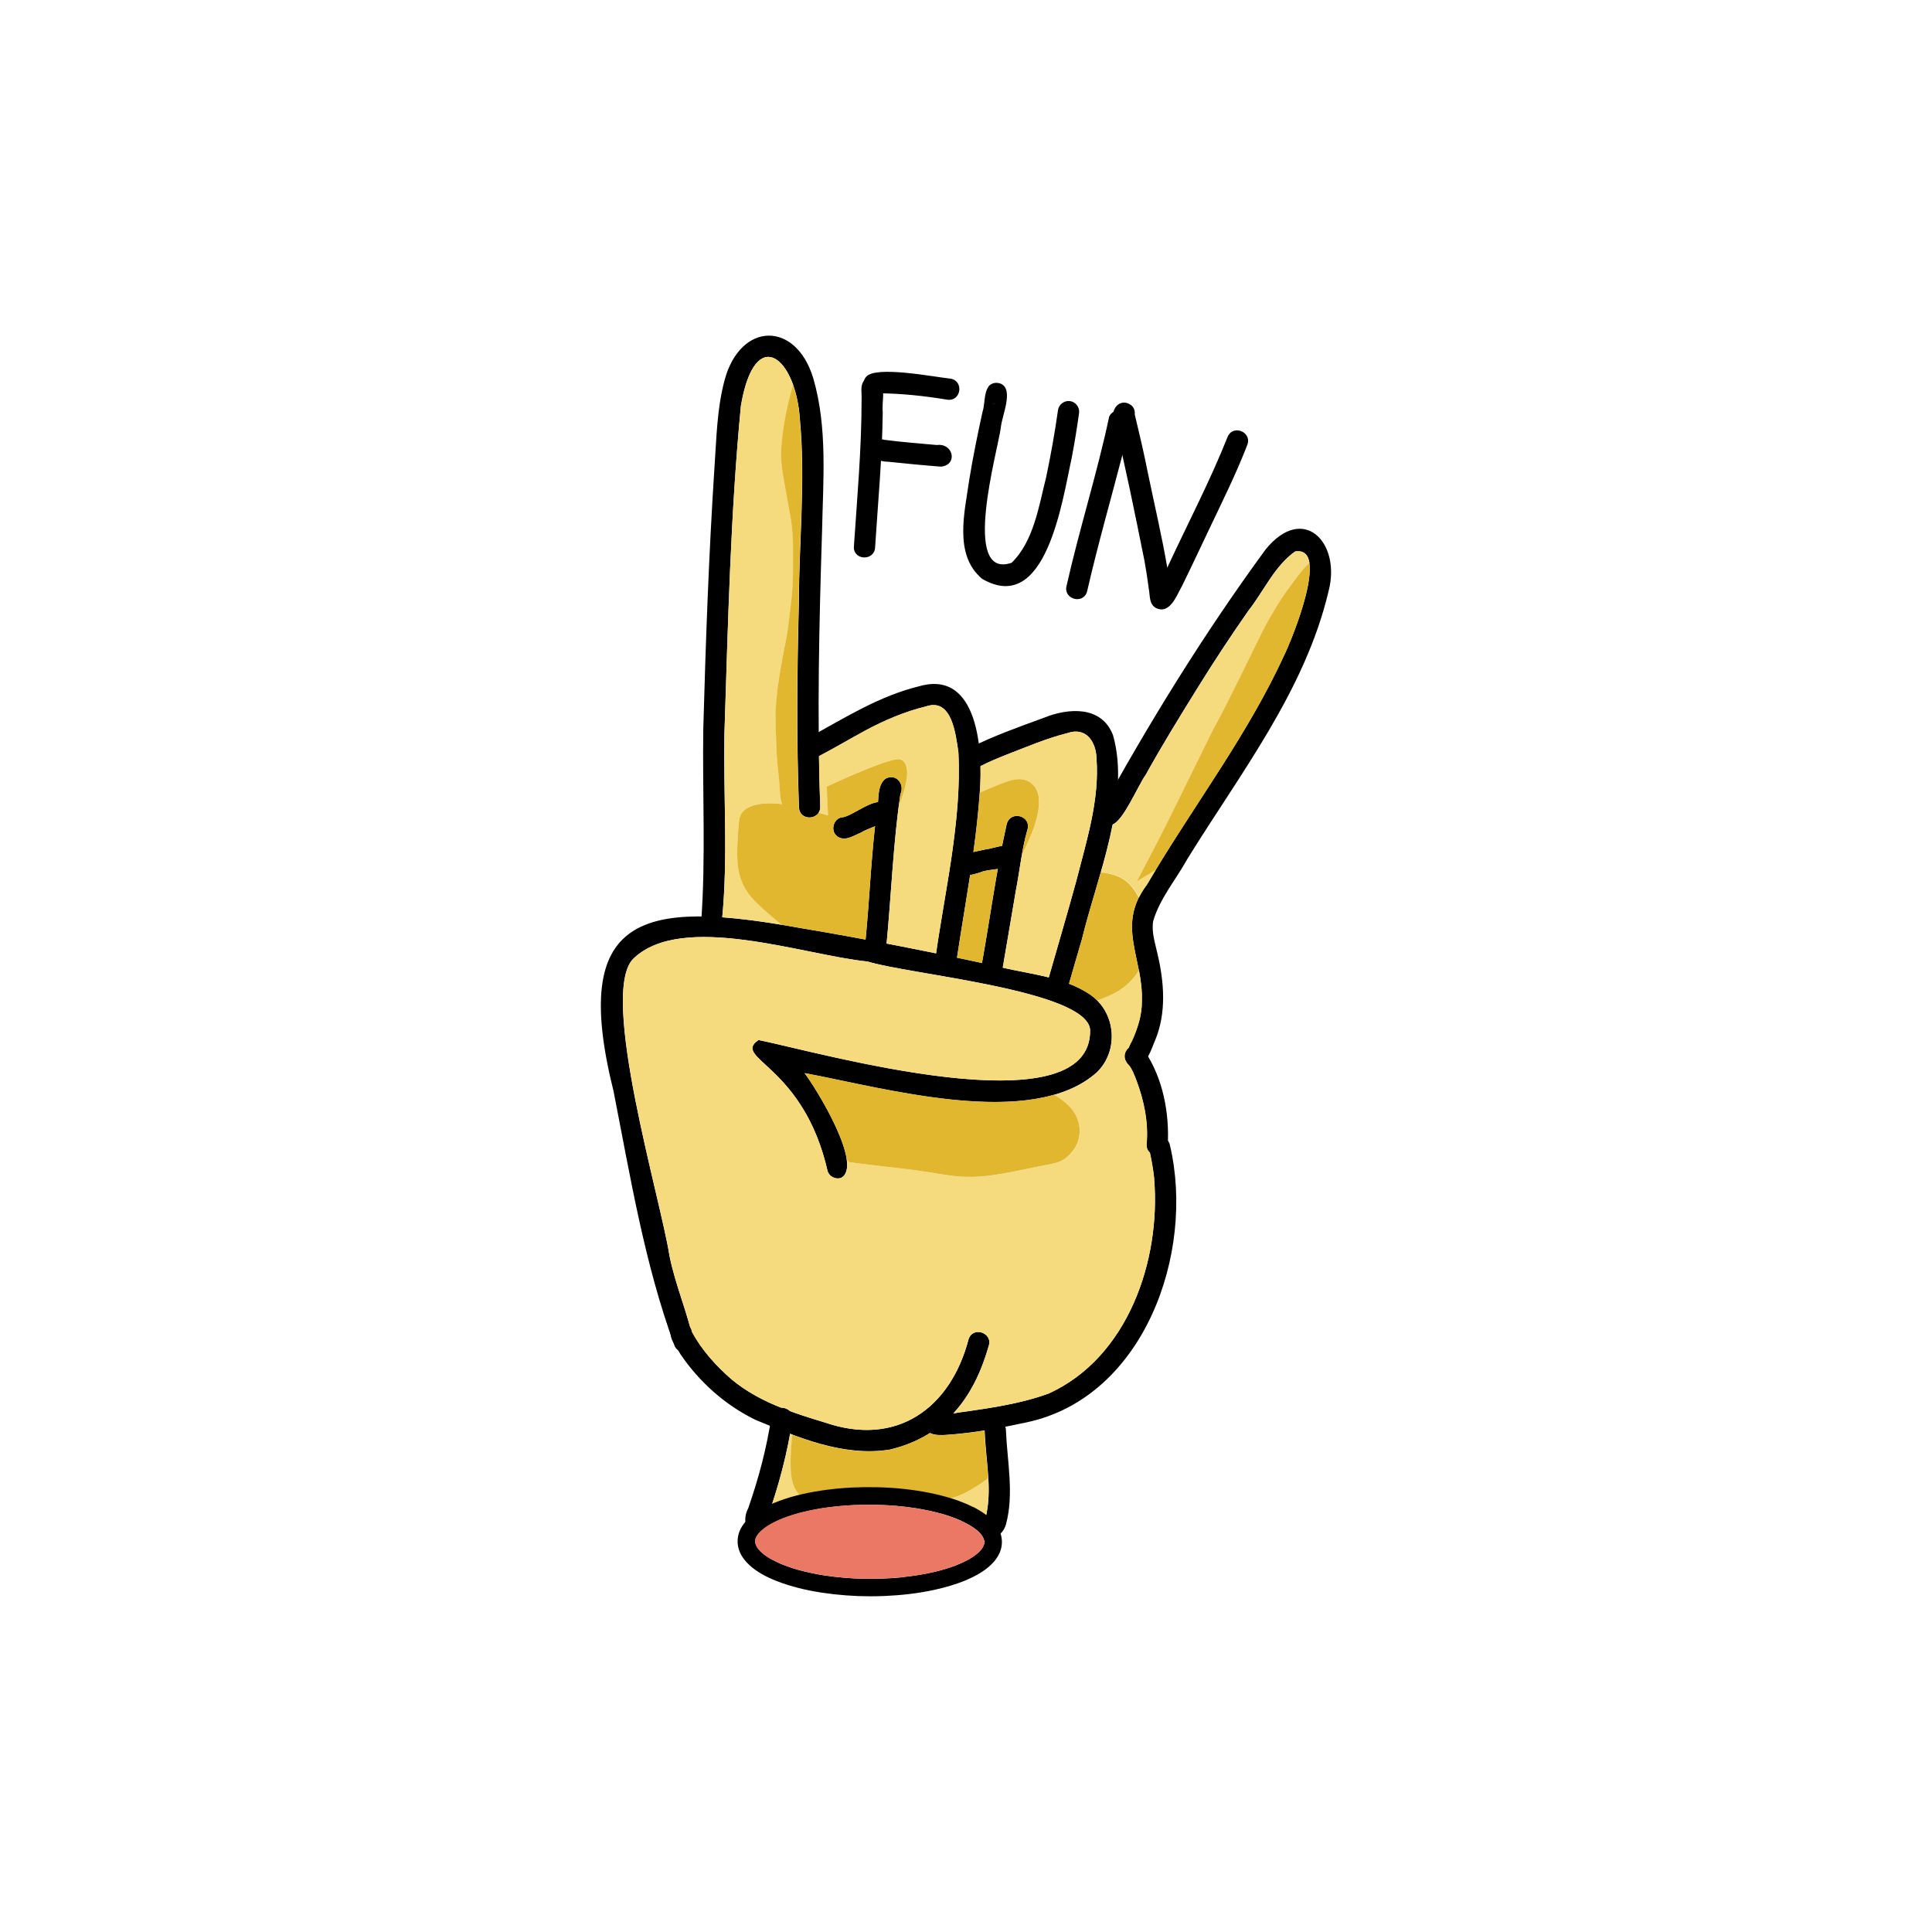 <?xml version="1.0" encoding="UTF-8"?><svg id="a" xmlns="http://www.w3.org/2000/svg" viewBox="0 0 500 500"><path d="M174.54,348.17c-7.76-21.15-11.41-43.68-15.75-65.74-11.46-46,7.6-49.63,48.03-42.31,17.04,2.83,33.98,6.21,50.85,9.86,8.18,2.14,17.31,2.58,24.47,7.41,6.66,4.57,7.51,14.51,1.7,20.14-16.86,15.04-55.12,3.99-75.62.2,3.07,4,15.39,24.1,9.4,27.13-1.4.44-3.05-.36-3.45-1.81-6.32-27.64-24.95-29.08-17.87-33.89,14.59,2.87,86.43,23.6,85.81-2.71-1.01-10.23-46.92-14.25-57.6-17.61-16.36-1.6-48.06-13.03-60.7-.65-8.77,9.18,7.14,61.96,9.42,76.69,1.53,7.85,5.06,15.62,6.42,23.23-.77,2.3-4.34,2.37-5.13.05Z"/><path d="M239.49,368.02c1.06-3.56,5.64-1.69,8.37-2.42,7.92-1.12,15.94-2.2,23.5-4.94,20.5-9.29,29.08-34.39,27.33-55.56-.29-2.58-.73-5.14-1.32-7.67-.68-3.47,4.82-4.48,5.43-.95,6.51,27.79-6.69,65.11-37.05,71.61-6.84,1.48-13.78,2.78-20.77,3.24-2.45.19-6.1.13-5.47-3.35,0,0-.01.04-.01.04Z"/><path d="M181.48,238.74s0,.04.01.06c0,0,0,.01,0,.02,0-.01,0-.02,0-.03,0,0,0,.01,0,.02,0,0,0,0,0,.01-.03-.14-.06-.23-.07-.29,0-.02,0-.04-.01-.06,0,.04.02.08.03.11,0,.02.01.05.02.07,1.22-16.53.3-33.57.55-50.07.63-22.48,1.42-44.97,2.88-67.41.55-7.66.63-15.46,2.67-22.92,4.1-15.01,18.48-15.26,22.94-.27,3.69,12.75,2.52,26.27,2.25,39.37-.75,23.97-1.32,47.49-.46,71.39.11,3.55-5.31,3.87-5.5.24-.66-17.6-.49-35.47-.03-52.99.03-15.83,1.74-31.59.27-47.38-1.02-16.2-11.64-24.94-15.27-3.63-2.71,28.1-3.34,56.47-4.26,84.66-.31,16,.96,32.26-.61,48.18-.02-.18-.03-.35-.08-.52.89,3.46-4.36,4.85-5.3,1.42Z"/><path d="M241.9,249.3c2.41-18.08,7.06-36.45,6.14-54.6-.7-4.64-1.65-14.18-8.4-11.86-5.52,1.34-10.77,3.59-15.76,6.27-4.08,2.21-8.07,4.6-12.2,6.74-2.06,1.6-5.16-.76-4.17-3.2.35-1.05,1.42-1.58,2.24-2,9.05-5,17.98-10.58,28.14-13.05,15.42-4.41,16.52,17.11,15.68,27.53-1.02,14.92-3.99,29.64-6.14,44.38.03-.18.05-.35.08-.53,0,4.28-5.64,4.4-5.61.31Z"/><path d="M217.08,216.7c-2.47-1.25-1.53-5.17,1.16-5.22,3.24-.69,9.68-6.68,11.83-2.45,1.4,4.12-4.66,4.75-7.16,6.4-1.81.71-3.87,2.24-5.83,1.27Z"/><path d="M223.96,243.72c1.12-11.27,1.47-22.62,2.98-33.85.63-2.71-.13-6.38,2.18-8.33,2.77-1.53,5.11,1.37,3.89,4.03-1.87,12.81-2.32,25.75-3.56,38.63-.36,3.55-5.76,3.13-5.49-.48Z"/><path d="M270.88,254.85c2.57-9.03,5.25-18.03,7.73-27.09,2.62-10.25,5.96-20.71,5.17-31.4-.1-4.4-2.69-8.3-7.53-6.63-5.42,1.37-10.55,3.57-15.75,5.58-2.31.92-4.62,1.86-6.82,3.01-.9.67-2.05.97-3.15.38-2.18-1.16-1.73-4.31.48-5.18,6.15-3.08,12.67-5.39,19.12-7.75,6.41-2.6,14.99-3.19,17.93,4.53,4.6,16.27-4.15,36.65-8.04,52.71-1.26,4.35-2.54,8.69-3.78,13.05-.33,1.44-1.83,2.44-3.29,2.09-1.41-.31-2.5-1.84-2.09-3.29ZM253.56,198.39c.27-.18.48-.44.64-.72-.18.28-.4.52-.64.72Z"/><path d="M253.98,250.14c2.23-12.25,3.82-24.66,6.55-36.81.95-3.76,6.57-2.22,5.35,1.5-1.44,5.05-1.94,10.36-2.95,15.51-1.17,7-2.39,13.99-3.57,20.99-.78,3.48-6.08,2.36-5.37-1.2Z"/><path d="M248.12,224.98c-1.47-4.18,4.23-4.45,6.95-5.16,2.72-.29,7.45-2.73,8.44,1.22.55,4.49-7.13,3.47-9.72,4.7-1.91.53-4.62,1.74-5.67-.76Z"/><path d="M293.18,274.94c-2.35-1.31-1.22-3.83-.2-5.64,1.42-3.18,2.54-6.56,2.51-10.08.42-11.42-6.72-19.65,1.31-30.25,11.71-20,25.87-38.32,35.54-59.4,2.01-4.06,11.97-28.35,2.81-26.84-5.33,3.78-8.08,10.24-12.06,15.29-4.6,6.57-9.05,13.34-13.26,20.15-4.56,7.35-9.12,14.74-13.31,22.31-2.07,2.87-5.91,12.26-8.8,12.96-1.79.33-3.33-1.2-3.22-2.95,12.72-23.24,27.2-46.69,43.06-68.32,9.77-11.99,19.56-1.71,16.28,10.8-6.09,25.8-22.9,47.21-36.54,69.32-2.94,5.32-7.13,10.2-8.85,16.06-.51,2.91.53,5.78,1.13,8.6,1.71,7.27,2.32,15.17-.61,22.22-1.13,2.45-2.18,7.37-5.81,5.75Z"/><path d="M296.72,296.06c.51-5.51-.67-11.2-2.59-16.32-.56-1.41-1.05-2.9-2.02-4.1-.89-.81-1.36-2.05-.92-3.22.76-2.2,4-2.47,5.06-.39,4.73,7.02,6.46,16.14,5.95,24.51-.36,3.56-5.76,3.12-5.49-.48Z"/><path d="M195.4,367.4c-7.77-3.81-14.44-9.77-19.29-16.92-1.04-1.96-3.08-4.02-2.47-6.39-.02.08-.05.17-.07.25.77-3.09,5.02-2.68,5.52.36,2.54,4.73,6.21,8.76,10.23,12.27,6.95,5.8,15.68,8.62,24.22,11.19,18.44,6.33,32.46-3.56,37.16-21.68,1.24-3.35,6.37-1.48,5.16,1.92-3.82,13.49-11.46,23.39-25.59,26.75-12.07,1.91-23.92-3.22-34.86-7.74Z"/><path d="M199.75,366.19c.95-3.08,5.66-2.07,5.36,1.05-1.31,8.81-3.62,17.49-6.63,25.87.69.28,1.4.51,2.11.7-.31.15-.61.31-.92.47-.61.35-1.21.72-1.79,1.13-.36.28-.72.57-1.05.89-.22.22-.43.45-.63.69-.13.18-.26.36-.37.54-.05.09-.1.18-.14.27-.13-.05-.25-.11-.37-.16-2.62-1.57-3.05-4.73-1.68-7.31,2.78-8,4.77-15.57,6.02-23.78,0,0,0,0,0,0,.05-.27.14-.54.27-.78-.02.03-.04.06-.05.09-.04.11-.09.22-.14.34Z"/><path d="M260.33,370.07c.32,8.1,2.17,16.58-.01,24.52-.87,2.79-3.1,3.66-5.61,3.99,0-.02,0-.04-.01-.05-.03-.11-.06-.22-.1-.32-.06-.14-.12-.28-.19-.42-.1-.17-.2-.33-.31-.49-.19-.24-.39-.47-.59-.7-.27-.27-.56-.53-.86-.77-.34-.26-.69-.51-1.04-.74-.21-.14-.42-.27-.64-.4-.75-.43-1.53-.81-2.32-1.17,2.13-.17,4.26-.35,6.38-.53,1.89-7.32.07-15.07-.18-22.52-.24-3.58,5.19-3.99,5.49-.4Z"/><path d="M220.98,141.55c.85-12.72,2-25.42,2-38.18.1-1.62-.45-3.49.63-4.87.87-1.22,2.77-1.3,3.87-.4,1.9,1.76.67,6.02.97,8.49-.12,11.7-1.23,23.36-1.97,35.02-.12,3.58-5.54,3.53-5.51-.07Z"/><path d="M224.84,101.61c-1.37-.82-1.79-2.86-.69-4.08,0,0,0,0-.01,0,2.48-2.99,17.63.04,21.84.46,3.54.57,2.78,5.94-.79,5.45-5.88-.96-11.82-1.62-17.78-1.66-.81.35-1.8.3-2.56-.17Z"/><path d="M225.42,116.07c.21-1.62,1.97-2.72,3.5-2.24,4.33.58,9.31.94,13.52,1.34,4.34-.55,5.49,5.15,1.08,5.6-4.52-.35-9.04-.79-13.55-1.26-2.1-.02-4.95-.77-4.55-3.43Z"/><path d="M254.18,149.81c-7.45-6.26-4.49-17.34-3.33-25.7.95-5.83,2.13-11.6,3.39-17.37.75-2.25.27-5.01,1.75-6.92.84-.8,1.97-.91,3.01-.52,3.48,1.52.24,8.39.02,11.32-.8,6.06-10.42,39.51,2.78,35.03,5.75-5.58,7.06-14.76,8.91-22,1.23-5.8,2.27-11.64,3.1-17.51.21-1.48,1.64-2.55,3.12-2.33,1.49.21,2.54,1.63,2.33,3.12-.55,3.91-1.18,7.8-1.92,11.67-2.37,10.62-6.55,40.88-23.16,31.2ZM256.79,104.33c.4.16.81.25,1.23.22-.41.01-.82-.07-1.23-.22Z"/><path d="M276.03,151.6c3.3-14.67,7.9-29.05,11.02-43.75.93-2.22,4.27-2.19,5.11.07.34,3.15-1.14,6.36-1.6,9.5-3.09,11.89-6.49,23.7-9.23,35.68-.98,3.43-6.21,2-5.3-1.5ZM290.75,111.43c.6-.27,1.08-.76,1.35-1.36-.27.58-.74,1.07-1.35,1.36Z"/><path d="M299.07,157.3c-1.68-.99-1.44-3.1-1.74-4.77-.35-2.59-.73-5.16-1.14-7.38-2.44-12.13-4.9-24.27-7.8-36.29-1.24-2.84,1.47-6.06,4.29-4.04.77.55,1.09,1.5.99,2.41,1.22,5.08,2.42,10.17,3.43,15.3,1.67,8.12,3.6,16.2,4.99,24.38,5.23-11.29,11.04-22.34,15.64-33.91,1.44-3.27,6.43-1.13,5.04,2.21-2.83,7.33-6.34,14.39-9.71,21.48-2.38,4.99-4.72,10.01-7.16,14.97-1.4,2.47-3.18,7.52-6.82,5.65Z"/><path d="M338.86,145.72h0s-.06.05-.06.05l-.11.09-.11.1-.11.1-.11.1-.11.11-.11.11-.11.11-.11.12-.11.12-.11.12-.11.13-.12.13-.12.14-.12.14-.12.14-.12.15-.12.15-.12.15-.13.16-.13.16-.13.17-.14.18-.14.18-.15.19-.15.2-.16.21-.16.21-.17.22-.18.23-.18.25-.19.25-.2.27-.2.27-.21.29-.22.3-.22.31-.23.31-.24.32-.24.34-.24.34-.24.34-.24.35-.23.35-.23.35-.23.34-.22.34-.21.33-.2.32-.2.31-.19.31-.19.31-.18.31-.18.3-.18.29-.18.3-.18.3-.18.31-.19.32-.19.32-.19.33-.19.33-.19.34-.19.35-.2.35-.19.35-.18.34-.18.33-.17.33-.17.33-.16.32-.16.31-.15.3-.14.29-.14.28-.14.29-.14.29-.14.29-.14.29-.15.31-.16.32-.17.34-.18.36-.18.38-.2.39-.2.42-.22.44-.23.47-.24.49-.26.52-.26.53-.27.55-.27.55-.27.55-.26.54-.26.52-.25.5-.24.49-.23.47-.23.46-.22.44-.21.42-.2.41-.2.4-.2.4-.2.4-.2.41-.2.4-.2.4-.2.41-.21.42-.21.42-.21.42-.2.41-.2.4-.2.4-.2.39-.2.39-.19.37-.18.36-.17.33-.16.32-.16.31-.15.28-.14.27-.13.25-.12.23-.12.21-.11.2-.1.19-.1.18-.09.17-.08.16-.08.15-.08.15-.08.15-.08.15-.08.15-.08.15-.08.15-.08.15-.08.15-.08.15-.08.15-.08.15-.08.15-.08.14-.08.14-.08.15-.07.14-.07.14-.08.14-.07.15-.07.15-.08.15-.08.15-.08.15-.08.16-.08.17-.09.18-.09.18-.09.19-.09.2-.1.2-.1.22-.11.22-.11.23-.12.24-.12.25-.13.26-.14.27-.14.29-.15.3-.15.32-.17.33-.17.35-.18.38-.2.4-.21.42-.22.45-.24.48-.25.52-.27.55-.29.59-.31.63-.33.66-.34.69-.36.73-.37.76-.39.79-.41.84-.42.86-.43.86-.43.88-.44.89-.44.89-.45.9-.44.88-.42.85-.42.84-.4.81-.4.8-.4.8-.39.78-.38.76-.39.77-.4.78-.41.8-.43.84-.44.85-.45.87-.47.9-.49.95-.52.99-.54,1.03-.54,1.03-.52,1-.49.94-.4.77-.21.4-.02.05,4.86-2.95c-.77,1.27-1.53,2.55-2.29,3.84-.87,1.15-1.56,2.27-2.1,3.37l-.15-.3-.22-.41-.24-.41-.25-.41-.27-.41-.28-.39-.29-.38-.31-.37-.32-.34-.33-.33-.35-.31-.36-.29-.36-.26-.36-.24-.36-.21-.37-.2-.37-.17-.36-.15-.37-.14-.38-.13-.37-.11-.37-.1-.37-.09-.37-.08-.36-.08-.36-.07-.35-.06-.36-.05-.36-.05-.25-.03c1.15-4.07,2.24-8.22,3.06-12.35,2.85-1.12,6.55-10.1,8.57-12.89,4.19-7.58,8.75-14.97,13.31-22.31,4.21-6.81,8.66-13.58,13.26-20.15,3.99-5.06,6.73-11.51,12.06-15.29,2.29-.38,3.39.86,3.71,2.99Z" fill="#f6da7e"/><path d="M298.69,305.1c1.74,21.18-6.84,46.27-27.33,55.56-3.14,1.14-6.36,1.99-9.62,2.67-4.58.97-9.25,1.61-13.89,2.26-.34.09-.72.14-1.11.17,3.15-3.41,5.57-7.54,7.39-12.23.64-1.65,1.21-3.36,1.72-5.14,1.21-3.4-3.93-5.27-5.16-1.92-.3,1.16-.64,2.29-1.02,3.38-5.51,15.94-18.89,24.23-36.15,18.3-2.61-.78-5.23-1.59-7.81-2.5-.44-.16-.88-.31-1.31-.47-.58-.58-1.42-.89-2.23-.85-4.61-1.85-9.01-4.15-12.86-7.36-4.02-3.51-7.7-7.54-10.23-12.27-.07-.46-.23-.86-.45-1.2-1.65-6.13-4.15-12.35-5.37-18.62-2.29-14.73-18.19-67.51-9.42-76.69,12.64-12.38,44.33-.95,60.7.65,1.87.58,4.82,1.19,8.42,1.85h.01c12.33,2.26,32.27,5.1,42.56,9.73h0c3.87,1.74,6.37,3.73,6.6,6.03.2,8.51-7.2,12.1-17.78,12.96-13.27,1.08-31.55-2.13-46.18-5.29-9.76-2.1-17.9-4.19-21.85-4.97-4.46,3.03,1.29,4.72,7.73,12.49h0c1.44,1.74,2.92,3.79,4.33,6.22h.01c2.27,3.94,4.35,8.88,5.79,15.18.4,1.44,2.05,2.25,3.45,1.81,1.47-.74,1.84-2.51,1.51-4.82l.61.74h.08s.7.1.7.1l1.21.16,1.4.18,1.47.18,1.48.18,1.46.17,1.46.17,1.43.16,1.37.16,1.3.15,1.23.15,1.18.15,1.14.15,1.1.15,1.05.15.99.15.94.15.92.15.92.15.92.15.9.14.9.13.92.12.93.11.98.09,1.03.07,1.07.04h1.11s1.15-.02,1.15-.02l1.2-.07,1.25-.11,1.28-.15,1.27-.17,1.25-.19,1.22-.21,1.16-.21,1.11-.21,1.04-.21.96-.19.88-.18.81-.17.75-.15.69-.14.64-.13.6-.12.55-.11.52-.1.48-.1.45-.09.41-.08.39-.08.36-.07.33-.07.31-.07.29-.07.27-.07.26-.07.25-.07.24-.07.23-.08.22-.08.21-.09.2-.09.2-.1.2-.11.19-.11.18-.12.18-.12.18-.12.18-.13.18-.15.18-.15.18-.16.17-.17.17-.17.17-.18.17-.18.16-.19.16-.19.16-.2.16-.21.15-.21.16-.23.15-.24.14-.24.14-.25.13-.26.12-.27.11-.28.11-.28.1-.29.09-.3.08-.3.06-.32.05-.32.04-.33.03-.33v-.33s.02-.33.02-.33v-.33s-.03-.34-.03-.34l-.04-.35-.05-.34-.07-.34-.08-.34-.1-.34-.11-.34-.12-.33-.14-.33-.15-.33-.16-.33-.18-.32-.21-.33-.22-.32-.24-.32-.25-.31-.27-.31-.29-.31-.31-.31-.32-.3-.34-.3-.35-.3-.37-.29-.4-.3-.42-.3-.44-.29-.45-.29-.47-.29-.04-.02c4.24-1.21,8-3.08,11.06-5.81,5.23-5.07,5.07-13.64.12-18.62l.06-.02.51-.18.5-.19.5-.19.5-.2.49-.2.47-.21.45-.21.44-.21.43-.22.42-.23.41-.23.4-.24.39-.25.37-.25.37-.26.36-.27.35-.29.35-.3.34-.31.33-.32.32-.33.32-.35.31-.36.3-.37.28-.37.26-.38.25-.39.24-.4.07-.12c.49,2.57.87,5.25.76,8.14.02,3.51-1.09,6.9-2.51,10.08-.33.58-.67,1.23-.89,1.89-.39.3-.71.71-.89,1.22-.44,1.17.02,2.42.92,3.22.96,1.2,1.45,2.69,2.02,4.1,1.91,5.12,3.1,10.81,2.59,16.32-.07.99.28,1.74.84,2.23.5,2.25.87,4.52,1.13,6.81Z" fill="#f6da7e"/><path d="M213.04,390.19l.2.06c-1.73.26-3.44.58-5.12.99-1.82.45-3.62.98-5.37,1.65-.72.29-1.44.6-2.14.94-.71-.19-1.42-.42-2.11-.7,2.57-7.17,4.64-14.56,5.99-22.06.2.08.41.15.61.23l-.09.78-.1,1.16-.09,1.13-.07,1.07-.05,1-.03.93v.87s-.01.82-.01.82l.02.77.04.72.05.67.07.63.09.58.11.55.13.52.14.5.16.46.19.44.21.42.23.39.25.37.26.34.28.33.3.31.31.28.32.27.34.25.34.24.35.22.35.21.36.2.37.19.39.19.38.18.38.17.39.16.39.15.39.14.39.13.4.12Z" fill="#f6da7e"/><path d="M255.77,382.56c.2,3.52.12,7.02-.76,10.43-2.13.18-4.25.36-6.38.53-.08-.04-.17-.08-.26-.12h-.02c-1.56-.68-3.17-1.21-4.52-1.6-2.39-.67-4.82-1.17-6.98-1.5-2.12-.32-4.26-.55-6.4-.69l.12-.02.57-.1.55-.1.52-.09.51-.09.49-.08.48-.08.47-.07.46-.07.45-.06.44-.05.44-.05.43-.04.43-.04.42-.03.41-.03.41-.02.4-.02.4-.02.4-.02.39-.02.39-.02.38-.02.37-.02.36-.02.35-.02.34-.02.33-.02.33-.02.31-.02.31-.03.3-.03.29-.04.29-.04.27-.04.28-.04.28-.05.27-.05.27-.06.27-.06.27-.06.26-.07.27-.07.27-.08.27-.08.28-.09.28-.1.3-.11.31-.12.34-.14.35-.15.36-.16.38-.18.39-.2.4-.21.4-.22.4-.23.39-.22.37-.22.36-.22.36-.22.35-.22.34-.21.32-.21.3-.2.29-.2.28-.19.27-.19.26-.18.24-.18.23-.17.22-.17.07-.05Z" fill="#f6da7e"/><path d="M278.61,227.76c-2.3,8.43-4.78,16.8-7.19,25.2-3.93-.99-8.01-1.61-11.92-2.52,1.13-6.7,2.3-13.39,3.42-20.09.46-2.35.82-4.74,1.2-7.12.1-.63.21-1.26.32-1.9l.04-.09.14-.28.14-.27.14-.28.14-.28.14-.28.14-.29.14-.3.14-.3.14-.31.14-.31.15-.33.15-.35.16-.36.16-.37.16-.39.17-.41.17-.43.18-.45.18-.46.17-.47.16-.48.16-.49.15-.5.15-.51.14-.52.13-.52.11-.52.1-.53.09-.53.08-.54.06-.54.04-.53.02-.51v-.5s-.04-.48-.04-.48l-.06-.47-.08-.45-.11-.42-.13-.38-.15-.36-.17-.34-.19-.32-.21-.3-.23-.29-.25-.26-.27-.25-.3-.23-.32-.21-.35-.19-.38-.17-.41-.14-.43-.1-.46-.06-.49-.03h-.51s-.52.06-.52.06l-.52.09-.53.12-.53.15-.53.17-.53.18-.55.2-.57.22-.6.23-.62.25-.65.27-.69.29-.71.3-.73.31-.74.32-.74.32-.06.03s0-.02,0-.03c.16-1.97.25-4.34.18-6.85,2.18-1.14,4.47-2.07,6.75-2.98,5.2-2.01,10.33-4.22,15.75-5.58,4.84-1.68,7.43,2.23,7.53,6.63.72,9.81-2.03,19.42-4.51,28.85-.22.85-.45,1.7-.66,2.55Z" fill="#f6da7e"/><path d="M201.6,238.76l.69.57c-5.59-.93-10.72-1.61-15.38-1.94,1.51-15.78.26-31.88.57-47.74.92-28.19,1.55-56.56,4.26-84.66,2.88-16.85,10.11-14.91,13.52-5.36l-.1.35-.29,1.04-.27,1-.25.97-.23.94-.21.92-.2.88-.18.85-.16.82-.15.79-.14.77-.13.76-.11.73-.1.7-.09.68-.09.65-.08.64-.07.62-.06.6-.05.58-.04.55-.03.54-.02.53v.51s-.02.51-.02.51v.49s.01.48.01.48l.02.47.03.48.04.48.05.48.05.48.06.48.07.48.07.48.08.49.08.49.08.49.08.48.09.48.09.49.08.49.09.47.08.47.09.46.08.46.08.47.08.46.08.46.08.45.08.44.08.44.09.46.09.46.09.46.08.47.09.47.08.47.08.48.08.49.07.49.07.48.07.48.06.48.05.5.05.5.04.49.04.48.03.47.03.47.02.48.02.48v.48s.03.47.03.47v.47s.01.47.01.47v.48s0,.49,0,.49v.49s0,.49,0,.49v.5s0,.5,0,.5v.52s0,.53,0,.53v.53s0,.52,0,.52v.52s0,.51,0,.51v.52s-.01.51-.01.51v.5s-.03.5-.03.5l-.02.49-.02.47-.02.47-.03.45-.03.44-.03.42-.03.41-.03.39-.03.38-.03.38-.04.36-.04.36-.04.35-.04.35-.04.35-.04.35-.04.34-.04.33-.04.33-.04.33-.04.33-.04.33-.04.32-.04.31-.04.31-.04.31-.03.31-.04.32-.04.31-.04.31-.03.31-.04.31-.04.32-.04.32-.04.32-.05.32-.04.32-.05.32-.05.33-.06.34-.05.33-.06.33-.06.33-.06.33-.06.33-.06.33-.06.33-.06.33-.07.33-.06.33-.07.33-.06.34-.07.34-.07.34-.07.35-.07.36-.07.36-.07.37-.07.38-.07.39-.07.4-.07.4-.07.41-.07.41-.07.42-.07.42-.07.43-.07.44-.07.45-.07.45-.07.45-.07.45-.07.45-.07.45-.06.46-.07.47-.06.48-.06.48-.05.47-.05.47-.05.47-.05.46-.04.46-.04.44-.03.42-.03.42-.02.41-.02.41-.02.4v.38s-.03.38-.03.38v.37s-.02.36-.02.36v.35s0,.35,0,.35v.35s0,.34,0,.34v.34s.01.34.01.34v.34s.02.34.02.34v.34s.02.33.02.33v.32s.02.32.02.32v.33s.02.32.02.32v.31s.02.3.02.3v.29s.02.29.02.29v.29s.02.29.02.29v.29s.02.28.02.28v.27s.02.28.02.28v.28s.02.28.02.28v.27s.02.27.02.27v.26s.02.26.02.26v.25s.02.25.02.25v.25s.03.25.03.25l.02.24v.23s.03.23.03.23l.02.23.02.22v.22s.03.22.03.22l.02.22.02.22.02.22.02.22.02.22.03.22.02.22.02.22.02.21.02.21.02.2.02.21.02.2.02.2.02.2.02.19.02.19v.19s.03.19.03.19l.02.19v.19s.03.19.03.19l.02.18v.18s.03.18.03.18v.17s.03.18.03.18v.17s.02.17.02.17v.16s.03.16.03.16v.16s.02.16.02.16v.16s.02.16.02.16v.16s.02.16.02.16v.15s.02.15.02.15v.15s.02.15.02.15v.15s.02.15.02.15v.14s.02.14.02.14v.14s.02.14.02.14v.14s.02.14.02.14v.14s.03.14.03.14v.13s.03.13.03.13l.02.13.02.13.02.12.02.12.02.12.03.12.02.12.03.12.03.12.03.12.03.11.03.11.03.11.03.11.03.11.02.07-1.09-.12-1.09-.07-1.05-.02-1.01.04-.97.08-.92.14-.82.18-.72.22-.65.26-.57.29-.5.32-.42.34-.34.35-.27.36-.22.36-.16.37-.12.37-.09.38-.07.38-.05.39-.04.42-.04.45-.04.48-.04.52-.04.55-.04.6-.04.64-.04.69-.04.74-.04.79-.03.85-.02.91v.97s.04,1.03.04,1.03l.07,1.07.12,1.11.19,1.09.26,1.06.33,1.03.4.98.47.94.54.9.59.85.65.8.7.78.75.77.81.78.87.8.93.82.98.84,1.03.87,1.09.91Z" fill="#f6da7e"/><path d="M246.61,219.32c-1.26,9.16-3.04,18.32-4.35,27.41-4.27-.87-8.53-1.72-12.81-2.54.92-9.62,1.41-19.28,2.38-28.88.23-2.31.49-4.61.79-6.91v-.02s.07-.15.07-.15l.06-.15.06-.15.06-.15.06-.15.06-.16.06-.16.06-.16.07-.17.07-.17.07-.17.06-.17.07-.18.06-.18.06-.18.07-.19.06-.19.06-.2.06-.2.07-.21.06-.21.06-.22.06-.22.07-.23.06-.24.06-.25.06-.26.06-.27.06-.28.06-.29.05-.29.05-.3.05-.31.04-.31.04-.32.03-.31.02-.31v-.31s0-.31,0-.31l-.02-.31-.03-.31-.04-.29-.06-.28-.07-.27-.09-.26-.1-.24-.11-.23-.13-.21-.14-.19-.15-.16-.16-.14-.17-.12-.18-.09-.17-.07-.18-.05-.18-.03h-.17s-.17-.02-.17-.02h-.17s-.16.03-.16.03l-.16.02-.17.03-.17.03-.18.04-.19.04-.19.04-.2.05-.21.05-.22.06-.23.06-.24.07-.25.07-.26.08-.27.09-.29.1-.3.1-.32.11-.34.12-.36.13-.38.14-.4.15-.42.16-.44.17-.47.18-.5.2-.53.21-.56.22-.6.25-.64.26-.68.28-.72.31-.76.33-.8.35-.85.38-.9.39-.92.41-.9.41-.86.39-.75.35-.45.21-.07.03.33,7.45-.39-.11-1.2-.33-.86-.24c.27-.42.42-.94.4-1.57-.16-4.36-.26-8.71-.33-13.05,4.03-2.1,7.93-4.44,11.93-6.6,5-2.68,10.24-4.93,15.76-6.27,6.75-2.32,7.7,7.22,8.4,11.86.42,8.18-.3,16.4-1.43,24.62Z" fill="#f6da7e"/><path d="M279.04,295.16l-.1.29-.11.28-.11.28-.12.27-.13.26-.14.25-.14.24-.15.24-.16.23-.15.21-.16.21-.16.2-.16.19-.16.19-.17.18-.17.18-.17.17-.17.17-.18.16-.18.15-.18.15-.18.13-.18.12-.18.12-.18.12-.19.11-.2.11-.2.1-.2.09-.21.09-.22.08-.23.08-.24.07-.25.07-.26.07-.27.07-.29.07-.31.07-.33.07-.36.07-.39.08-.41.08-.45.09-.48.1-.52.1-.55.11-.6.12-.64.13-.69.14-.75.15-.81.17-.88.18-.96.19-1.04.21-1.11.21-1.16.21-1.22.21-1.25.19-1.27.17-1.28.15-1.25.11-1.2.07-1.15.03h-1.11s-1.07-.04-1.07-.04l-1.03-.07-.98-.09-.93-.11-.92-.12-.9-.13-.9-.14-.92-.15-.92-.15-.92-.15-.94-.15-.99-.15-1.05-.15-1.1-.15-1.14-.15-1.18-.15-1.23-.15-1.3-.15-1.37-.16-1.43-.16-1.46-.17-1.46-.17-1.48-.18-1.47-.18-1.4-.18-1.21-.16-.7-.09h-.08s-.61-.76-.61-.76c-1-7.1-8.59-19.29-10.91-22.31,16.78,3.1,45.46,11.07,64.56,5.61l.04.02.47.29.45.29.44.29.42.3.4.3.37.29.35.3.34.3.32.3.31.31.29.31.27.31.25.31.24.32.22.32.21.33.18.32.16.33.15.33.14.33.12.33.11.34.1.34.08.34.07.34.05.34.04.35.02.34v.33s0,.33,0,.33v.33s-.04.33-.04.33l-.04.33-.05.32-.06.32-.08.3-.09.3Z" fill="#e0b72f"/><path d="M255.77,382.56l-.07.05-.22.17-.23.17-.24.18-.26.18-.27.19-.28.19-.29.2-.3.2-.32.21-.34.21-.35.22-.36.22-.36.22-.37.22-.39.22-.4.23-.4.22-.4.21-.39.2-.38.18-.36.16-.35.15-.34.14-.31.12-.3.11-.28.1-.28.09-.27.08-.27.08-.27.07-.26.07-.27.06-.27.06-.27.06-.27.05-.28.05-.28.04-.27.04-.29.04-.29.04-.3.03-.31.03-.31.02-.33.02-.33.02-.34.02-.35.02-.36.02-.37.02-.38.02-.39.02-.39.02-.4.02-.4.02-.4.02-.41.02-.41.03-.42.03-.43.04-.43.04-.44.05-.44.05-.45.06-.46.07-.47.07-.48.08-.49.08-.51.09-.52.09-.55.1-.57.1-.12.02c-1.11-.08-2.22-.13-3.34-.17-.09,0-.17,0-.26,0-.67-.02-1.34-.02-2.02-.02-2.79,0-5.58.14-8.35.42-1.08.12-2.17.25-3.25.42l-.2-.06-.4-.12-.39-.13-.39-.14-.39-.15-.39-.16-.38-.17-.38-.18-.39-.19-.37-.19-.36-.2-.35-.21-.35-.22-.34-.24-.34-.25-.32-.27-.31-.28-.3-.31-.28-.33-.26-.34-.25-.37-.23-.39-.21-.42-.19-.44-.16-.46-.14-.5-.13-.52-.11-.55-.09-.58-.07-.63-.05-.67-.04-.72-.02-.77v-.82s.01-.87.01-.87l.03-.93.05-1,.07-1.07.09-1.13.1-1.16.09-.78c8.11,3.01,16.58,5.21,25.17,3.86,3.96-.94,7.41-2.4,10.41-4.3,1.16.61,2.92.59,4.3.48,3.3-.22,6.58-.61,9.86-1.14,0,.09,0,.19,0,.28.13,3.98.71,8.05.94,12.09Z" fill="#e0b72f"/><path d="M233.39,206.48l-.06.17-.07.17-.07.17-.07.17-.06.16-.06.16-.06.16-.06.15-.06.15-.06.15-.06.15-.06.15v.02c.11-.94.24-1.89.38-2.83,1.23-2.67-1.11-5.56-3.89-4.03-1.7,1.43-1.74,3.8-1.89,6.02-2.83.33-6.7,3.44-8.98,3.92-.4,0-.76.1-1.07.26-1.82.9-2.2,3.9-.09,4.96,1.96.97,4.02-.55,5.83-1.27.87-.58,2.19-1.03,3.46-1.56.02,0,.05-.02.07-.03,0,.02,0,.03,0,.05-.23,2.01-.42,4.03-.6,6.04-.68,7.73-1.08,15.49-1.84,23.22-5.72-1.07-11.45-2.09-17.19-3.04-1.54-.28-3.05-.54-4.53-.79l-.69-.57-1.09-.91-1.03-.87-.98-.84-.93-.82-.87-.8-.81-.78-.75-.77-.7-.78-.65-.8-.59-.85-.54-.9-.47-.94-.4-.98-.33-1.03-.26-1.06-.19-1.09-.12-1.11-.07-1.07-.04-1.03v-.97s.02-.91.02-.91l.03-.85.04-.79.04-.74.04-.69.04-.64.04-.6.04-.55.04-.52.04-.48.04-.45.04-.42.05-.39.07-.38.09-.38.12-.37.16-.37.22-.36.27-.36.34-.35.42-.34.5-.32.57-.29.65-.26.72-.22.82-.18.92-.14.97-.08,1.01-.04,1.05.02,1.09.07,1.09.12-.02-.07-.03-.11-.03-.11-.03-.11-.03-.11-.03-.11-.03-.12-.03-.12-.03-.12-.02-.12-.03-.12-.02-.12-.02-.12-.02-.12-.02-.13-.02-.13-.02-.13v-.13s-.03-.14-.03-.14v-.14s-.03-.14-.03-.14v-.14s-.02-.14-.02-.14v-.14s-.02-.14-.02-.14v-.14s-.02-.15-.02-.15v-.15s-.02-.15-.02-.15v-.15s-.02-.15-.02-.15v-.15s-.02-.16-.02-.16v-.16s-.02-.16-.02-.16v-.16s-.02-.16-.02-.16v-.16s-.02-.16-.02-.16v-.16s-.03-.17-.03-.17v-.17s-.03-.18-.03-.18v-.17s-.03-.18-.03-.18v-.18s-.03-.18-.03-.18l-.02-.19v-.19s-.03-.19-.03-.19l-.02-.19v-.19s-.04-.19-.04-.19l-.02-.19-.02-.2-.02-.2-.02-.2-.02-.21-.02-.2-.02-.21-.02-.21-.02-.22-.02-.22-.03-.22-.02-.22-.02-.22-.02-.22-.02-.22-.02-.22-.02-.22v-.22s-.03-.22-.03-.22l-.02-.23-.02-.23v-.23s-.03-.24-.03-.24v-.25s-.03-.25-.03-.25v-.25s-.02-.25-.02-.25v-.26s-.02-.26-.02-.26v-.27s-.02-.27-.02-.27v-.28s-.02-.28-.02-.28v-.28s-.02-.27-.02-.27v-.28s-.02-.29-.02-.29v-.29s-.02-.29-.02-.29v-.29s-.02-.29-.02-.29v-.3s-.02-.31-.02-.31v-.32s-.02-.33-.02-.33v-.32s-.02-.32-.02-.32v-.33s-.02-.34-.02-.34v-.34s-.02-.34-.02-.34v-.34s-.01-.34-.01-.34v-.34s0-.35,0-.35v-.35s0-.35,0-.35v-.36s.02-.37.02-.37v-.38s.03-.38.03-.38l.02-.4.02-.41.02-.41.03-.42.03-.42.04-.44.04-.46.05-.46.05-.47.05-.47.05-.47.06-.48.06-.48.07-.47.06-.46.07-.45.07-.45.07-.45.07-.45.07-.45.07-.45.07-.44.07-.43.07-.42.07-.42.07-.41.07-.41.07-.4.07-.4.07-.39.07-.38.07-.37.07-.36.07-.36.07-.35.07-.34.07-.34.06-.34.07-.33.06-.33.07-.33.06-.33.06-.33.06-.33.06-.33.06-.33.06-.33.06-.33.05-.33.06-.34.05-.33.05-.32.04-.32.05-.32.04-.32.04-.32.04-.32.04-.31.03-.31.04-.31.04-.31.04-.32.03-.31.04-.31.04-.31.04-.31.04-.32.04-.33.04-.33.04-.33.04-.33.04-.33.04-.34.04-.35.04-.35.04-.35.04-.35.04-.36.04-.36.03-.38.03-.38.03-.39.03-.41.03-.42.03-.44.03-.45.02-.47.02-.47.02-.49v-.5s.03-.5.03-.5v-.51s.01-.52.01-.52v-.51s0-.52,0-.52v-.52s0-.53,0-.53v-.53s0-.52,0-.52v-.5s0-.5,0-.5v-.49s0-.49,0-.49v-.49s0-.48,0-.48v-.47s-.01-.47-.01-.47v-.47s-.03-.48-.03-.48l-.02-.48-.02-.48-.03-.47-.03-.47-.04-.48-.04-.49-.05-.5-.05-.5-.06-.48-.07-.48-.07-.48-.07-.49-.08-.49-.08-.48-.08-.47-.09-.47-.08-.47-.09-.46-.09-.46-.09-.46-.08-.44-.08-.44-.08-.45-.08-.46-.08-.46-.08-.47-.08-.46-.09-.46-.08-.47-.09-.47-.08-.49-.09-.49-.09-.48-.08-.48-.08-.49-.08-.49-.08-.49-.07-.48-.07-.48-.06-.48-.05-.48-.05-.48-.04-.48-.03-.48-.02-.47v-.48s-.01-.49-.01-.49v-.51s.02-.51.02-.51l.02-.53.03-.54.04-.55.05-.58.06-.6.07-.62.08-.64.09-.65.09-.68.1-.7.11-.73.13-.76.14-.77.15-.79.16-.82.18-.85.2-.88.21-.92.23-.94.25-.97.27-1,.29-1.04.1-.35c.9,2.53,1.54,5.59,1.75,8.99,1.47,15.78-.24,31.54-.27,47.38-.46,17.5-.63,35.35.03,52.93,0,.02,0,.04,0,.06.11,2.02,1.84,2.81,3.33,2.51.71-.15,1.37-.54,1.77-1.18l.86.24,1.2.33.39.11-.33-7.45.07-.03.45-.21.75-.35.86-.39.9-.41.92-.41.9-.39.85-.38.8-.35.76-.33.72-.31.68-.28.64-.26.6-.25.56-.22.53-.21.5-.2.47-.18.44-.17.42-.16.4-.15.38-.14.36-.13.34-.12.32-.11.3-.1.29-.1.27-.09.26-.08.25-.07.24-.07.23-.06.22-.06.21-.05.2-.05.19-.04.19-.04.18-.04.17-.03.17-.03.16-.02.16-.02h.17s.17,0,.17,0h.17s.18.05.18.05l.18.05.17.07.18.09.17.12.16.14.15.16.14.19.13.21.11.23.1.24.09.26.07.27.06.28.04.29.03.31.02.31v.31s0,.31,0,.31l-.02.31-.03.31-.04.32-.04.31-.05.31-.05.3-.05.29-.06.29-.06.28-.06.27-.06.26-.06.25-.06.24-.07.23-.06.22-.06.22-.06.21-.07.21-.06.2-.06.2-.06.19-.07.19-.06.18-.06.18-.07.18Z" fill="#e0b72f"/><path d="M254.14,249.23c-2.15-.46-4.31-.92-6.47-1.37,1.07-7.13,2.3-14.26,3.4-21.41.06,0,.12-.02.19-.03.86-.14,1.77-.47,2.53-.68.99-.47,2.71-.61,4.43-.85-.17.97-.34,1.94-.51,2.91-1.22,7.14-2.3,14.31-3.58,21.43Z" fill="#e0b72f"/><path d="M267.51,214.31l-.17.47-.18.46-.18.45-.17.43-.17.41-.16.39-.16.37-.16.36-.15.35-.15.33-.14.31-.14.31-.14.3-.14.3-.14.29-.14.28-.14.28-.14.28-.14.27-.14.28-.04.09c.38-2.19.82-4.37,1.43-6.5,1.22-3.71-4.4-5.26-5.35-1.5-.42,1.86-.81,3.72-1.18,5.59-1.49.23-3.08.77-4.28.9-.86.22-2.01.4-3.14.68.7-5.09,1.28-10.2,1.63-15.33l.06-.03.74-.32.74-.32.73-.31.71-.3.69-.29.65-.27.62-.25.6-.23.57-.22.55-.2.53-.18.53-.17.53-.15.53-.12.52-.09.52-.05h.51s.49.02.49.02l.46.06.43.1.41.14.38.17.35.19.32.21.3.23.27.25.25.26.23.29.21.3.19.32.17.34.15.36.13.38.11.42.08.45.06.47.03.48v.5s0,.51,0,.51l-.04.53-.06.54-.08.54-.09.53-.1.53-.11.52-.13.52-.14.52-.15.51-.15.5-.16.49-.16.48Z" fill="#e0b72f"/><path d="M338.86,145.72c.97,6.39-5,20.8-6.51,23.85-9.04,19.72-22.02,37.03-33.25,55.56h0s-4.86,2.95-4.86,2.95l.02-.05.21-.4.4-.77.49-.94.52-1,.54-1.03.54-1.03.52-.99.49-.95.47-.9.45-.87.44-.85.43-.84.41-.8.4-.78.39-.77.38-.76.39-.78.4-.8.4-.8.4-.81.42-.84.42-.85.44-.88.45-.9.44-.89.44-.89.43-.88.43-.86.42-.86.41-.84.39-.79.37-.76.36-.73.34-.69.33-.66.31-.63.29-.59.27-.55.25-.52.24-.48.22-.45.21-.42.2-.4.18-.38.17-.35.17-.33.15-.32.15-.3.14-.29.14-.27.13-.26.12-.25.12-.24.11-.23.11-.22.1-.22.1-.2.09-.2.09-.19.09-.18.09-.18.08-.17.08-.16.08-.15.08-.15.08-.15.07-.15.07-.15.08-.14.07-.14.07-.14.08-.15.08-.14.08-.14.08-.15.08-.15.08-.15.08-.15.08-.15.08-.15.08-.15.08-.15.08-.15.08-.15.08-.15.08-.15.08-.15.08-.16.09-.17.1-.18.1-.19.11-.2.12-.21.12-.23.13-.25.14-.27.15-.28.16-.31.16-.32.17-.33.18-.36.19-.37.2-.39.2-.39.2-.4.2-.4.2-.41.21-.42.21-.42.21-.42.2-.41.2-.4.2-.4.2-.41.2-.4.2-.4.2-.4.2-.41.21-.42.22-.44.23-.46.23-.47.24-.49.25-.5.26-.52.26-.54.27-.55.27-.55.27-.55.26-.53.26-.52.24-.49.23-.47.22-.44.2-.42.2-.39.18-.38.18-.36.17-.34.16-.32.15-.31.14-.29.14-.29.14-.29.14-.29.14-.28.14-.29.15-.3.16-.31.16-.32.17-.33.17-.33.18-.33.18-.34.19-.35.2-.35.19-.35.19-.34.19-.33.19-.33.19-.32.19-.32.18-.31.18-.3.18-.3.18-.29.18-.3.18-.31.19-.31.19-.31.2-.31.2-.32.21-.33.22-.34.23-.34.23-.35.23-.35.24-.35.24-.34.24-.34.24-.34.24-.32.23-.31.22-.31.22-.3.21-.29.2-.27.2-.27.19-.25.18-.25.18-.23.17-.22.16-.21.16-.21.15-.2.15-.19.14-.18.14-.18.13-.17.13-.16.13-.16.12-.15.12-.15.12-.15.12-.14.12-.14.12-.14.12-.13.11-.13.11-.12.11-.12.11-.12.11-.11.11-.11.11-.11.11-.1.11-.1.11-.1.11-.09.06-.05Z" fill="#e0b72f"/><path d="M294.73,251.08l-.07.12-.24.4-.25.39-.26.38-.28.37-.3.37-.31.36-.32.35-.32.33-.33.32-.34.31-.35.3-.35.29-.36.27-.37.26-.37.25-.39.25-.4.24-.41.23-.42.23-.43.22-.44.21-.45.21-.47.21-.49.2-.5.2-.5.19-.5.19-.51.18-.06.02c-.55-.56-1.15-1.06-1.82-1.52-1.72-1.16-3.55-2.07-5.47-2.81,1.1-3.87,2.24-7.73,3.36-11.58,1.3-5.38,3.15-11.24,4.86-17.27l.25.03.36.05.36.05.35.06.36.07.36.08.37.08.37.09.37.1.37.11.38.13.37.14.36.15.37.17.37.2.36.21.36.24.36.26.36.29.35.31.33.33.32.34.31.37.29.38.28.39.27.41.25.41.24.41.22.41.15.3c-3.2,6.48-1.21,12.24.03,18.74Z" fill="#e0b72f"/><path d="M212.8,412.2s-.08-.01-.12-.02c-.06,0-.11-.02-.11-.02-3.94-.61-7.86-1.53-11.57-2.99-2.51-.99-5.03-2.26-7.03-4.1-1.07-.99-1.97-2.13-2.54-3.48-.8-1.92-.7-4.07.24-5.92.9-1.77,2.41-3.14,4.02-4.26,1.84-1.27,3.9-2.21,5.99-2.98,3.97-1.47,8.15-2.33,12.34-2.88,4.17-.55,8.39-.74,12.59-.66.05,0,.11,0,.16,0,.07,0,.13,0,.2,0,2.36.06,4.72.2,7.07.46,4.16.46,8.28,1.22,12.28,2.46,1.28.39,2.54.87,3.77,1.39.6.26,1.19.53,1.77.82.06.03.13.05.19.08,0,0,0,0,.01,0,.12.05.23.11.34.18.58.31,1.15.64,1.7,1,.19.12.38.24.55.38.52.37,1.02.77,1.49,1.19,1.52,1.36,2.82,3.19,3.09,5.26.71,5.48-4.79,8.97-9.16,10.81-2.69,1.13-5.49,1.93-8.34,2.55-4.19.91-8.46,1.38-12.74,1.57-1.24.05-2.48.08-3.72.08-4.18,0-8.37-.31-12.5-.93h.03ZM233.66,408.15c2.88-.31,5.74-.77,8.28-1.37,1.86-.45,3.69-.99,5.47-1.67,1.05-.42,2.09-.88,3.09-1.42.61-.34,1.21-.71,1.78-1.12.38-.29.74-.59,1.08-.91.21-.21.41-.43.6-.66.13-.17.26-.35.37-.54.08-.14.15-.28.21-.42.04-.11.08-.22.12-.33.03-.11.05-.21.07-.32.01-.1.02-.2.03-.29,0-.1,0-.19-.01-.28-.02-.1-.03-.2-.05-.29-.03-.11-.06-.22-.1-.32-.06-.14-.12-.28-.19-.42-.1-.17-.2-.33-.31-.49-.19-.24-.38-.47-.59-.7-.27-.27-.56-.53-.86-.77-.34-.26-.68-.51-1.04-.74-.21-.14-.42-.27-.64-.4-.84-.48-1.7-.9-2.58-1.29h-.02c-1.56-.68-3.17-1.21-4.52-1.6-2.39-.67-4.82-1.17-6.98-1.5-3.22-.49-6.47-.76-9.73-.86-.09,0-.18,0-.26,0-.67-.02-1.34-.02-2.02-.02-2.79,0-5.58.15-8.35.42-2.83.3-5.64.75-8.37,1.4-1.82.45-3.62.98-5.38,1.65-1.04.41-2.06.88-3.06,1.41-.62.35-1.21.72-1.79,1.13-.36.28-.72.57-1.05.89-.22.22-.43.45-.63.69-.13.18-.26.36-.37.54-.07.13-.14.26-.2.39-.04.11-.09.23-.12.35-.02.09-.04.18-.06.27,0,.08-.02.17-.02.25,0,.1,0,.2.01.31.02.13.04.25.07.38.03.1.06.21.1.31.07.17.15.34.24.5.09.16.19.31.3.46.16.21.33.4.51.6.3.3.62.59.95.86.49.37,1,.72,1.53,1.04.89.52,1.82.97,2.76,1.39,1.46.61,2.96,1.13,4.48,1.57,2.31.64,4.66,1.13,6.74,1.46.14.02.27.04.34.05,3.3.5,6.64.76,9.79.85,3.48.07,6.96-.06,10.42-.4Z"/><path d="M254.75,398.82c0,.09.01.19.01.28,0,.1-.02.19-.03.29-.02.11-.04.21-.07.32-.04.11-.07.22-.12.33-.07.14-.14.28-.21.42-.12.18-.24.36-.37.54-.19.23-.39.45-.6.66-.35.33-.71.63-1.08.91-.57.41-1.17.78-1.78,1.12-1,.53-2.03,1-3.09,1.42-1.79.68-3.62,1.22-5.48,1.67-2.53.61-5.4,1.06-8.28,1.38-3.46.34-6.94.47-10.42.4-3.14-.08-6.48-.35-9.79-.85-.07,0-.2-.03-.34-.05-2.08-.33-4.43-.82-6.75-1.46-1.52-.44-3.02-.96-4.48-1.57-.95-.42-1.87-.87-2.77-1.39-.52-.32-1.04-.66-1.52-1.04-.33-.27-.65-.55-.95-.86-.18-.19-.35-.39-.51-.6-.1-.15-.2-.3-.3-.46-.08-.17-.16-.33-.24-.5-.04-.1-.07-.2-.1-.31-.02-.12-.05-.25-.07-.37,0-.1-.01-.2-.01-.31,0-.08.01-.17.02-.25.02-.09.04-.18.06-.27.04-.12.08-.23.12-.35.02-.04.04-.08.06-.12.04-.09.09-.18.14-.27.12-.19.24-.36.37-.54.2-.24.41-.47.63-.69.34-.31.69-.61,1.05-.89.58-.41,1.17-.78,1.79-1.13.19-.1.39-.2.59-.3.1-.05.2-.1.31-.15,0,0,.01,0,.02-.01.46-.22.92-.43,1.39-.63.12-.05.24-.1.36-.15.13-.05.26-.11.39-.16,1.76-.67,3.55-1.2,5.37-1.65.33-.08.66-.15.99-.23.02,0,.05-.01.07-.01.33-.07.67-.14,1.01-.21.3-.06.59-.11.89-.17.14-.03.28-.05.42-.08.22-.04.43-.08.64-.11.1-.02.19-.03.29-.05.28-.05.55-.09.83-.13.03,0,.05,0,.08-.01.34-.05.68-.1,1.02-.14.03,0,.06-.01.09-.01.24-.03.49-.07.73-.09.17-.02.34-.04.51-.06.27-.03.54-.06.81-.09,2.77-.28,5.56-.43,8.35-.42.67,0,1.34,0,2.02.02.09,0,.17,0,.26,0,.35.01.7.02,1.06.04.3.01.6.02.89.04.19,0,.37.02.55.03.28.02.56.04.83.05.17.01.34.02.52.04.29.02.58.04.87.07.07,0,.14.01.22.02.71.06,1.42.14,2.13.22.26.03.52.06.78.09.13.01.27.03.4.05.17.02.35.04.52.07.32.04.64.09.96.14,2.16.34,4.59.83,6.98,1.5,1.35.39,2.96.92,4.52,1.59h.02c.09.05.17.09.26.13,0,0,.02,0,.02.01.19.09.38.17.57.27.2.09.39.19.58.29.39.19.77.4,1.15.61.22.13.43.27.64.4.36.23.7.48,1.04.74.3.25.58.5.86.77.21.22.41.45.59.7.11.16.22.32.31.49.07.14.14.28.19.42.04.1.07.21.1.32,0,.02,0,.04.01.05.01.08.03.16.04.24Z" fill="#eb7865"/></svg>